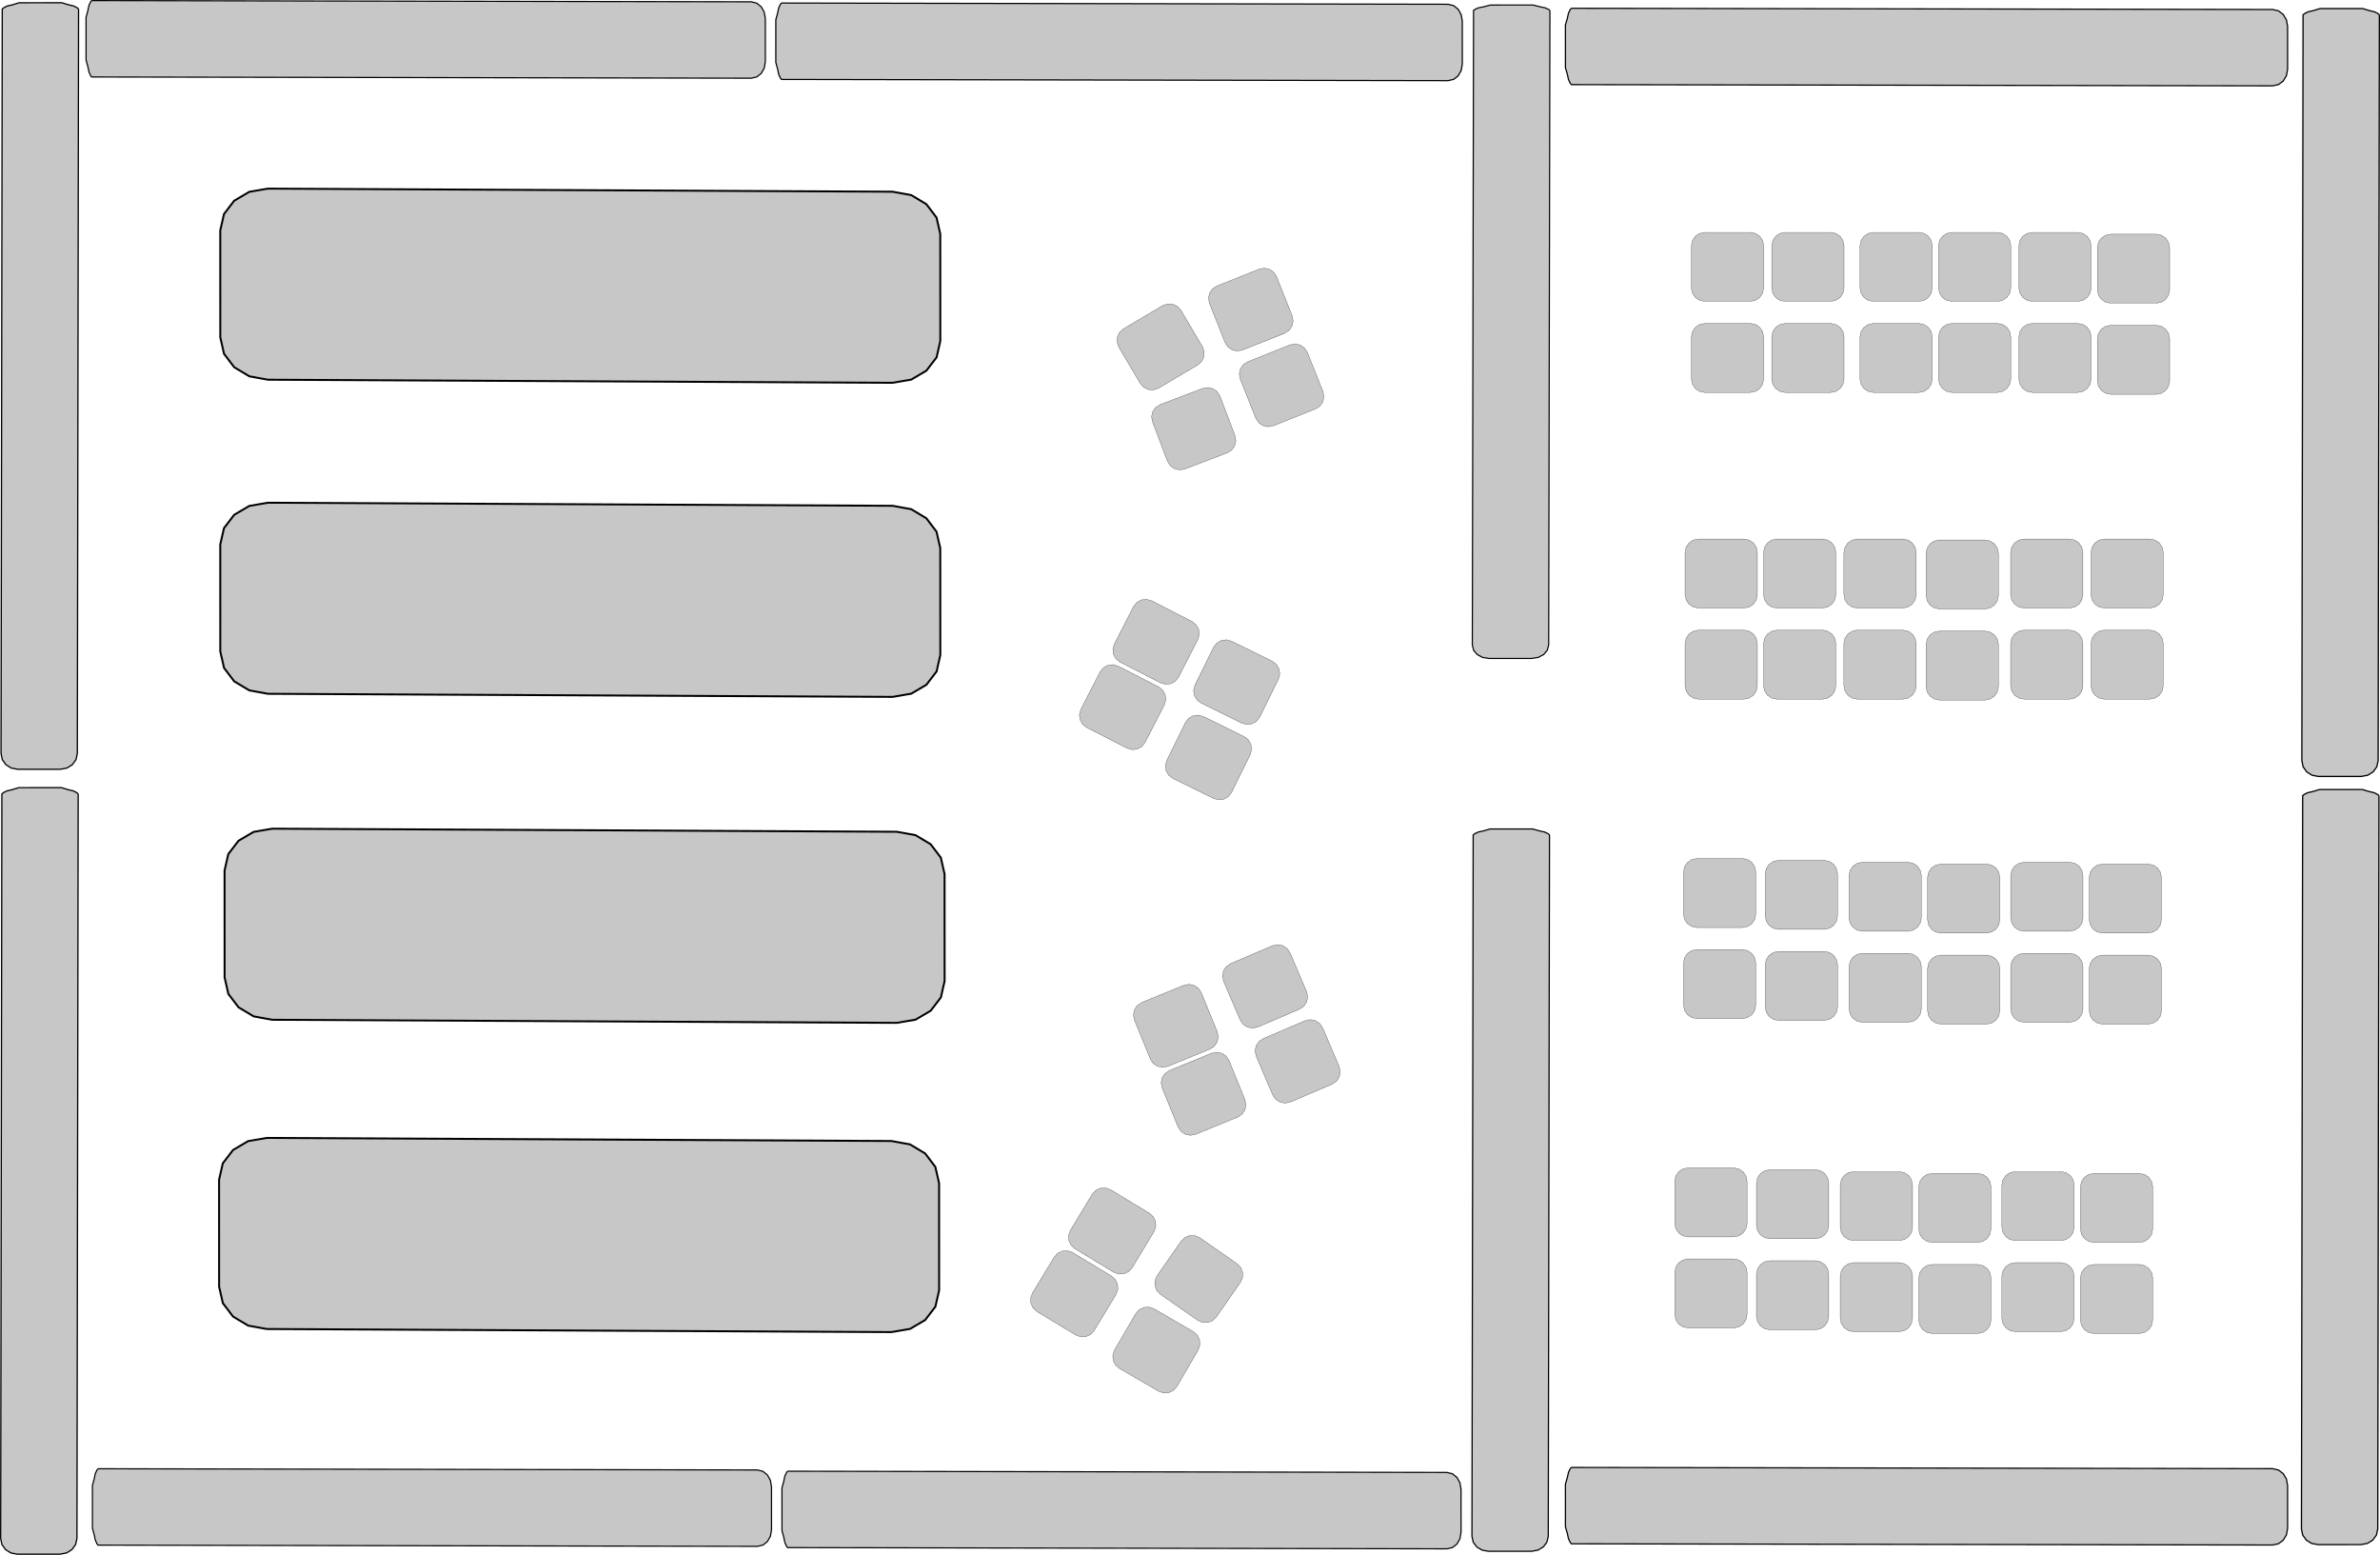 <?xml version="1.0" encoding="UTF-8" standalone="no"?>
<!-- Created with Inkscape (http://www.inkscape.org/) -->

<svg xmlns:dc="http://purl.org/dc/elements/1.1/" xmlns:cc="http://creativecommons.org/ns#" xmlns:rdf="http://www.w3.org/1999/02/22-rdf-syntax-ns#" xmlns:svg="http://www.w3.org/2000/svg" xmlns="http://www.w3.org/2000/svg" xmlns:sodipodi="http://sodipodi.sourceforge.net/DTD/sodipodi-0.dtd" xmlns:inkscape="http://www.inkscape.org/namespaces/inkscape" width="124.481mm" height="81.301mm" viewBox="0 0 124.481 81.301" version="1.1" id="svg8" inkscape:version="0.92.4 (5da689c313, 2019-01-14)" sodipodi:docname="warehouse2.svg">
  <sodipodi:namedview id="base" pagecolor="#ffffff" bordercolor="#666666" borderopacity="1.0" inkscape:pageopacity="0.0" inkscape:pageshadow="2" inkscape:zoom="1.979899" inkscape:cx="220.61357" inkscape:cy="135.41542" inkscape:document-units="mm" inkscape:current-layer="layer1" showgrid="false" inkscape:window-width="1920" inkscape:window-height="1043" inkscape:window-x="0" inkscape:window-y="174" inkscape:window-maximized="1" fit-margin-top="0" fit-margin-left="0" fit-margin-right="0" fit-margin-bottom="0" inkscape:snap-nodes="false" inkscape:snap-global="false" />
  <defs id="defs2" />
  <g transform="translate(-655.716,-576.479)" inkscape:label="Layer 1" inkscape:groupmode="layer" id="layer1">
    <path id="path1024" d="m 702.405,596.495 -32.674,-0.161 -0.972,-0.177 -0.792,-0.474 -0.533,-0.701 -0.196,-0.858 -0.002,-5.597 0.195,-0.856 0.533,-0.696 0.792,-0.466 0.972,-0.167 32.674,0.161 0.972,0.177 0.792,0.474 0.533,0.701 0.196,0.858 0.002,5.597 -0.195,0.856 -0.533,0.696 -0.792,0.466 -0.972,0.167 v 0" style="fill:#c7c7c7;fill-opacity:1;stroke:#000000;stroke-width:0.102;stroke-miterlimit:4;stroke-dasharray:none;stroke-dashoffset:0;stroke-opacity:1;paint-order:markers stroke fill" inkscape:connector-curvature="0" />
    <path id="rect1592" d="m 711.816,641.974 2.034,1.231 0.205,0.188 0.113,0.243 0.013,0.268 -0.094,0.262 -1.142,1.887 -0.188,0.205 -0.243,0.113 -0.268,0.013 -0.262,-0.094 -2.034,-1.231 -0.205,-0.188 -0.113,-0.243 -0.013,-0.268 0.094,-0.262 1.142,-1.887 0.188,-0.205 0.243,-0.113 0.268,-0.013 0.262,0.094 v 0" style="fill:#c7c7c7;fill-opacity:1;stroke:#1b0202;stroke-width:0.013;stroke-miterlimit:4;stroke-dasharray:none;stroke-dashoffset:0;stroke-opacity:1;paint-order:normal" inkscape:connector-curvature="0" />
    <path style="fill:#c7c7c7;fill-opacity:1;stroke:#1b0202;stroke-width:0.013;stroke-miterlimit:4;stroke-dasharray:none;stroke-dashoffset:0;stroke-opacity:1;paint-order:normal" d="m 713.803,638.689 2.034,1.231 0.205,0.188 0.113,0.243 0.013,0.268 -0.094,0.262 -1.142,1.887 -0.188,0.205 -0.243,0.113 -0.268,0.013 -0.262,-0.094 -2.034,-1.231 -0.205,-0.188 -0.113,-0.243 -0.013,-0.268 0.094,-0.262 1.142,-1.887 0.188,-0.205 0.243,-0.113 0.268,-0.013 0.262,0.094 v 0" id="path1856" inkscape:connector-curvature="0" />
    <path style="fill:#c7c7c7;fill-opacity:1;stroke:#1b0202;stroke-width:0.013;stroke-miterlimit:4;stroke-dasharray:none;stroke-dashoffset:0;stroke-opacity:1;paint-order:normal" d="m 718.469,641.201 1.951,1.359 0.193,0.201 0.097,0.25 -0.004,0.268 -0.111,0.255 -1.26,1.81 -0.201,0.193 -0.25,0.097 -0.268,-0.004 -0.255,-0.111 -1.951,-1.359 -0.193,-0.201 -0.097,-0.25 0.004,-0.268 0.111,-0.255 1.26,-1.81 0.201,-0.193 0.25,-0.097 0.268,0.004 0.255,0.111 v 0" id="path1864" inkscape:connector-curvature="0" />
    <path inkscape:connector-curvature="0" id="path1866" d="m 716.077,644.916 2.055,1.197 0.208,0.185 0.117,0.241 0.017,0.268 -0.09,0.264 -1.111,1.906 -0.185,0.208 -0.241,0.117 -0.268,0.017 -0.264,-0.09 -2.055,-1.197 -0.208,-0.185 -0.117,-0.241 -0.017,-0.268 0.09,-0.264 1.111,-1.906 0.185,-0.208 0.241,-0.117 0.268,-0.017 0.264,0.09 v 0" style="fill:#c7c7c7;fill-opacity:1;stroke:#1b0202;stroke-width:0.013;stroke-miterlimit:4;stroke-dasharray:none;stroke-dashoffset:0;stroke-opacity:1;paint-order:normal" />
    <path inkscape:connector-curvature="0" style="fill:#c7c7c7;fill-opacity:1;stroke:#000000;stroke-width:0.102;stroke-miterlimit:4;stroke-dasharray:none;stroke-dashoffset:0;stroke-opacity:1;paint-order:markers stroke fill" d="m 702.405,612.919 -32.674,-0.161 -0.972,-0.177 -0.792,-0.474 -0.533,-0.701 -0.196,-0.858 -0.002,-5.597 0.195,-0.856 0.533,-0.696 0.792,-0.466 0.972,-0.167 32.674,0.161 0.972,0.177 0.792,0.474 0.533,0.701 0.196,0.858 0.002,5.597 -0.195,0.856 -0.533,0.696 -0.792,0.466 -0.972,0.167 v 0" id="path1870" />
    <path id="path1872" d="m 702.63,629.964 -32.674,-0.161 -0.972,-0.177 -0.792,-0.474 -0.533,-0.701 -0.196,-0.858 -0.002,-5.597 0.195,-0.856 0.533,-0.696 0.792,-0.466 0.972,-0.167 32.674,0.161 0.972,0.177 0.792,0.474 0.533,0.701 0.196,0.858 0.002,5.597 -0.195,0.856 -0.533,0.696 -0.792,0.466 -0.972,0.167 v 0" style="fill:#c7c7c7;fill-opacity:1;stroke:#000000;stroke-width:0.102;stroke-miterlimit:4;stroke-dasharray:none;stroke-dashoffset:0;stroke-opacity:1;paint-order:markers stroke fill" inkscape:connector-curvature="0" />
    <path inkscape:connector-curvature="0" style="fill:#c7c7c7;fill-opacity:1;stroke:#000000;stroke-width:0.102;stroke-miterlimit:4;stroke-dasharray:none;stroke-dashoffset:0;stroke-opacity:1;paint-order:markers stroke fill" d="m 702.343,646.134 -32.674,-0.161 -0.972,-0.177 -0.792,-0.474 -0.533,-0.701 -0.196,-0.858 -0.002,-5.597 0.195,-0.856 0.533,-0.696 0.792,-0.466 0.972,-0.167 32.674,0.161 0.972,0.177 0.792,0.474 0.533,0.701 0.196,0.858 0.002,5.597 -0.195,0.856 -0.533,0.696 -0.792,0.466 -0.972,0.167 v 0" id="path1890" />
    <path style="fill:#c7c7c7;fill-opacity:1;stroke:#1b0202;stroke-width:0.013;stroke-miterlimit:4;stroke-dasharray:none;stroke-dashoffset:0;stroke-opacity:1;paint-order:normal" d="m 716.883,632.453 2.201,-0.899 0.274,-0.052 0.263,0.055 0.223,0.149 0.154,0.232 0.834,2.042 0.052,0.274 -0.055,0.263 -0.149,0.223 -0.232,0.154 -2.201,0.899 -0.274,0.052 -0.263,-0.055 -0.223,-0.149 -0.154,-0.232 -0.834,-2.042 -0.052,-0.274 0.055,-0.263 0.149,-0.223 0.232,-0.154 v 0" id="path1908" inkscape:connector-curvature="0" />
    <path inkscape:connector-curvature="0" id="path1910" d="m 715.432,628.899 2.201,-0.899 0.274,-0.052 0.263,0.055 0.223,0.149 0.154,0.232 0.834,2.042 0.052,0.274 -0.055,0.263 -0.149,0.223 -0.232,0.154 -2.201,0.899 -0.274,0.052 -0.263,-0.055 -0.223,-0.149 -0.154,-0.232 -0.834,-2.042 -0.052,-0.274 0.055,-0.263 0.149,-0.223 0.232,-0.154 v 0" style="fill:#c7c7c7;fill-opacity:1;stroke:#1b0202;stroke-width:0.013;stroke-miterlimit:4;stroke-dasharray:none;stroke-dashoffset:0;stroke-opacity:1;paint-order:normal" />
    <path style="fill:#c7c7c7;fill-opacity:1;stroke:#1b0202;stroke-width:0.013;stroke-miterlimit:4;stroke-dasharray:none;stroke-dashoffset:0;stroke-opacity:1;paint-order:normal" d="m 721.787,630.788 2.186,-0.935 0.273,-0.057 0.264,0.05 0.225,0.146 0.158,0.23 0.867,2.028 0.057,0.273 -0.05,0.264 -0.146,0.225 -0.23,0.158 -2.186,0.935 -0.273,0.057 -0.264,-0.05 -0.225,-0.146 -0.158,-0.23 -0.867,-2.028 -0.057,-0.273 0.05,-0.264 0.146,-0.225 0.23,-0.158 v 0" id="path1912" inkscape:connector-curvature="0" />
    <path style="fill:#c7c7c7;fill-opacity:1;stroke:#1b0202;stroke-width:0.013;stroke-miterlimit:4;stroke-dasharray:none;stroke-dashoffset:0;stroke-opacity:1;paint-order:normal" d="m 720.081,626.866 2.186,-0.935 0.273,-0.057 0.264,0.05 0.225,0.146 0.158,0.23 0.867,2.028 0.057,0.273 -0.05,0.264 -0.146,0.225 -0.23,0.158 -2.186,0.935 -0.273,0.057 -0.264,-0.05 -0.225,-0.146 -0.158,-0.23 -0.867,-2.028 -0.057,-0.273 0.05,-0.264 0.146,-0.225 0.23,-0.158 v 0" id="path1914" inkscape:connector-curvature="0" />
    <path inkscape:connector-curvature="0" id="path1916" d="m 714.195,611.309 2.116,1.085 0.218,0.173 0.13,0.235 0.032,0.266 -0.076,0.268 -1.007,1.963 -0.173,0.218 -0.235,0.13 -0.266,0.032 -0.268,-0.076 -2.116,-1.085 -0.218,-0.173 -0.13,-0.235 -0.032,-0.266 0.076,-0.268 1.007,-1.963 0.173,-0.218 0.235,-0.13 0.266,-0.032 0.268,0.076 v 0" style="fill:#c7c7c7;fill-opacity:1;stroke:#1b0202;stroke-width:0.013;stroke-miterlimit:4;stroke-dasharray:none;stroke-dashoffset:0;stroke-opacity:1;paint-order:normal" />
    <path style="fill:#c7c7c7;fill-opacity:1;stroke:#1b0202;stroke-width:0.013;stroke-miterlimit:4;stroke-dasharray:none;stroke-dashoffset:0;stroke-opacity:1;paint-order:normal" d="m 715.946,607.893 2.116,1.085 0.218,0.173 0.13,0.235 0.032,0.266 -0.076,0.268 -1.007,1.963 -0.173,0.218 -0.235,0.13 -0.266,0.032 -0.268,-0.076 -2.116,-1.085 -0.218,-0.173 -0.13,-0.235 -0.032,-0.266 0.076,-0.268 1.007,-1.963 0.173,-0.218 0.235,-0.13 0.266,-0.032 0.268,0.076 v 0" id="path1918" inkscape:connector-curvature="0" />
    <path inkscape:connector-curvature="0" id="path1920" d="m 718.653,613.945 2.134,1.05 0.221,0.17 0.134,0.233 0.036,0.266 -0.071,0.269 -0.974,1.979 -0.17,0.221 -0.233,0.134 -0.266,0.036 -0.269,-0.071 -2.134,-1.05 -0.221,-0.17 -0.134,-0.233 -0.036,-0.266 0.071,-0.269 0.974,-1.979 0.17,-0.221 0.233,-0.134 0.266,-0.036 0.269,0.071 v 0" style="fill:#c7c7c7;fill-opacity:1;stroke:#1b0202;stroke-width:0.013;stroke-miterlimit:4;stroke-dasharray:none;stroke-dashoffset:0;stroke-opacity:1;paint-order:normal" />
    <path inkscape:connector-curvature="0" id="path1922" d="m 720.127,610.005 2.134,1.05 0.221,0.17 0.134,0.233 0.036,0.266 -0.071,0.269 -0.974,1.979 -0.17,0.221 -0.233,0.134 -0.266,0.036 -0.269,-0.071 -2.134,-1.05 -0.221,-0.17 -0.134,-0.233 -0.036,-0.266 0.071,-0.269 0.974,-1.979 0.17,-0.221 0.233,-0.134 0.266,-0.036 0.269,0.071 v 0" style="fill:#c7c7c7;fill-opacity:1;stroke:#1b0202;stroke-width:0.013;stroke-miterlimit:4;stroke-dasharray:none;stroke-dashoffset:0;stroke-opacity:1;paint-order:normal" />
    <path style="fill:#c7c7c7;fill-opacity:1;stroke:#1b0202;stroke-width:0.013;stroke-miterlimit:4;stroke-dasharray:none;stroke-dashoffset:0;stroke-opacity:1;paint-order:normal" d="m 716.4,597.633 2.222,-0.845 0.275,-0.046 0.261,0.061 0.219,0.155 0.148,0.236 0.784,2.062 0.046,0.275 -0.061,0.261 -0.155,0.219 -0.236,0.148 -2.222,0.845 -0.275,0.046 -0.261,-0.061 -0.219,-0.155 -0.148,-0.236 -0.784,-2.062 -0.046,-0.275 0.061,-0.261 0.155,-0.219 0.236,-0.148 v 0" id="path1924" inkscape:connector-curvature="0" />
    <path inkscape:connector-curvature="0" id="path1926" d="m 714.479,593.67 2.046,-1.211 0.263,-0.091 0.268,0.016 0.242,0.115 0.186,0.207 1.123,1.899 0.091,0.263 -0.016,0.268 -0.115,0.242 -0.207,0.186 -2.046,1.211 -0.263,0.091 -0.268,-0.016 -0.242,-0.115 -0.186,-0.207 -1.123,-1.899 -0.091,-0.263 0.016,-0.268 0.115,-0.242 0.207,-0.186 v 0" style="fill:#c7c7c7;fill-opacity:1;stroke:#1b0202;stroke-width:0.013;stroke-miterlimit:4;stroke-dasharray:none;stroke-dashoffset:0;stroke-opacity:1;paint-order:normal" />
    <path style="fill:#c7c7c7;fill-opacity:1;stroke:#1b0202;stroke-width:0.013;stroke-miterlimit:4;stroke-dasharray:none;stroke-dashoffset:0;stroke-opacity:1;paint-order:normal" d="m 720.975,595.395 2.208,-0.882 0.274,-0.05 0.262,0.057 0.222,0.151 0.152,0.233 0.818,2.049 0.05,0.274 -0.057,0.262 -0.151,0.222 -0.233,0.152 -2.208,0.882 -0.274,0.05 -0.262,-0.057 -0.222,-0.151 -0.152,-0.233 -0.818,-2.049 -0.05,-0.274 0.057,-0.262 0.151,-0.222 0.233,-0.152 v 0" id="path1928" inkscape:connector-curvature="0" />
    <path style="fill:#c7c7c7;fill-opacity:1;stroke:#1b0202;stroke-width:0.013;stroke-miterlimit:4;stroke-dasharray:none;stroke-dashoffset:0;stroke-opacity:1;paint-order:normal" d="m 719.364,591.433 2.208,-0.882 0.274,-0.05 0.262,0.057 0.222,0.151 0.152,0.233 0.818,2.049 0.05,0.274 -0.057,0.262 -0.151,0.222 -0.233,0.152 -2.208,0.882 -0.274,0.05 -0.262,-0.057 -0.222,-0.151 -0.152,-0.233 -0.818,-2.049 -0.05,-0.274 0.057,-0.262 0.151,-0.222 0.233,-0.152 v 0" id="path1930" inkscape:connector-curvature="0" />
    <path inkscape:connector-curvature="0" style="fill:#c7c7c7;fill-opacity:1;stroke:#000000;stroke-width:0.066;stroke-miterlimit:4;stroke-dasharray:none;stroke-dashoffset:0;stroke-opacity:1;paint-order:markers stroke fill" d="m 659.825,576.953 -0.064,38.924 -0.071,0.322 -0.189,0.263 -0.28,0.177 -0.343,0.065 -2.235,7.3e-4 -0.342,-0.065 -0.278,-0.177 -0.186,-0.263 -0.067,-0.322 0.064,-38.925 0.071,-0.062 0.189,-0.097 0.28,-0.065 0.343,-0.105 2.235,-7.7e-4 0.342,0.105 0.278,0.065 0.186,0.097 0.067,0.062 v 0" id="path1942" sodipodi:nodetypes="cccccccccccccccccccccc" />
    <path sodipodi:nodetypes="cccccccccccccccccccccc" id="path1944" d="m 659.805,617.995 -0.064,38.924 -0.071,0.322 -0.189,0.263 -0.28,0.177 -0.343,0.065 -2.235,7.2e-4 -0.342,-0.065 -0.278,-0.177 -0.186,-0.263 -0.067,-0.322 0.064,-38.925 0.071,-0.062 0.189,-0.097 0.28,-0.065 0.343,-0.105 2.235,-7.6e-4 0.342,0.105 0.278,0.065 0.186,0.097 0.067,0.062 v 0" style="fill:#c7c7c7;fill-opacity:1;stroke:#000000;stroke-width:0.066;stroke-miterlimit:4;stroke-dasharray:none;stroke-dashoffset:0;stroke-opacity:1;paint-order:markers stroke fill" inkscape:connector-curvature="0" />
    <path style="fill:#c7c7c7;fill-opacity:1;stroke:#1b0202;stroke-width:0.013;stroke-miterlimit:4;stroke-dasharray:none;stroke-dashoffset:0;stroke-opacity:1;paint-order:normal" d="m 753.701,593.392 h 2.378 l 0.273,0.055 0.223,0.15 0.15,0.223 0.055,0.273 v 2.206 l -0.055,0.273 -0.15,0.223 -0.223,0.15 -0.273,0.055 h -2.378 l -0.273,-0.055 -0.223,-0.15 -0.15,-0.223 -0.055,-0.273 v -2.206 l 0.055,-0.273 0.15,-0.223 0.223,-0.15 0.273,-0.055 v 0" id="path1946" inkscape:connector-curvature="0" />
    <path inkscape:connector-curvature="0" id="path1948" d="m 757.807,593.392 h 2.378 l 0.273,0.055 0.223,0.15 0.15,0.223 0.055,0.273 v 2.206 l -0.055,0.273 -0.15,0.223 -0.223,0.15 -0.273,0.055 h -2.378 l -0.273,-0.055 -0.223,-0.15 -0.15,-0.223 -0.055,-0.273 v -2.206 l 0.055,-0.273 0.15,-0.223 0.223,-0.15 0.273,-0.055 v 0" style="fill:#c7c7c7;fill-opacity:1;stroke:#1b0202;stroke-width:0.013;stroke-miterlimit:4;stroke-dasharray:none;stroke-dashoffset:0;stroke-opacity:1;paint-order:normal" />
    <path style="fill:#c7c7c7;fill-opacity:1;stroke:#1b0202;stroke-width:0.013;stroke-miterlimit:4;stroke-dasharray:none;stroke-dashoffset:0;stroke-opacity:1;paint-order:normal" d="m 762.01,593.392 h 2.378 l 0.273,0.055 0.223,0.15 0.15,0.223 0.055,0.273 v 2.206 l -0.055,0.273 -0.15,0.223 -0.223,0.15 -0.273,0.055 h -2.378 l -0.273,-0.055 -0.223,-0.15 -0.15,-0.223 -0.055,-0.273 v -2.206 l 0.055,-0.273 0.15,-0.223 0.223,-0.15 0.273,-0.055 v 0" id="path1950" inkscape:connector-curvature="0" />
    <path style="fill:#c7c7c7;fill-opacity:1;stroke:#1b0202;stroke-width:0.013;stroke-miterlimit:4;stroke-dasharray:none;stroke-dashoffset:0;stroke-opacity:1;paint-order:normal" d="m 766.115,593.488 h 2.378 l 0.273,0.055 0.223,0.15 0.15,0.223 0.055,0.273 v 2.206 l -0.055,0.273 -0.15,0.223 -0.223,0.15 -0.273,0.055 h -2.378 l -0.273,-0.055 -0.223,-0.15 -0.15,-0.223 -0.055,-0.273 v -2.206 l 0.055,-0.273 0.15,-0.223 0.223,-0.15 0.273,-0.055 v 0" id="path1952" inkscape:connector-curvature="0" />
    <path inkscape:connector-curvature="0" id="path1954" d="m 744.551,609.428 h 2.378 l 0.273,0.055 0.223,0.15 0.15,0.223 0.055,0.273 v 2.206 l -0.055,0.273 -0.15,0.223 -0.223,0.15 -0.273,0.055 h -2.378 l -0.273,-0.055 -0.223,-0.15 -0.15,-0.223 -0.055,-0.273 v -2.206 l 0.055,-0.273 0.15,-0.223 0.223,-0.15 0.273,-0.055 v 0" style="fill:#c7c7c7;fill-opacity:1;stroke:#1b0202;stroke-width:0.013;stroke-miterlimit:4;stroke-dasharray:none;stroke-dashoffset:0;stroke-opacity:1;paint-order:normal" />
    <path style="fill:#c7c7c7;fill-opacity:1;stroke:#1b0202;stroke-width:0.013;stroke-miterlimit:4;stroke-dasharray:none;stroke-dashoffset:0;stroke-opacity:1;paint-order:normal" d="m 748.657,609.428 h 2.378 l 0.273,0.055 0.223,0.15 0.15,0.223 0.055,0.273 v 2.206 l -0.055,0.273 -0.15,0.223 -0.223,0.15 -0.273,0.055 h -2.378 l -0.273,-0.055 -0.223,-0.15 -0.15,-0.223 -0.055,-0.273 v -2.206 l 0.055,-0.273 0.15,-0.223 0.223,-0.15 0.273,-0.055 v 0" id="path1956" inkscape:connector-curvature="0" />
    <path inkscape:connector-curvature="0" id="path1958" d="m 752.86,609.428 h 2.378 l 0.273,0.055 0.223,0.15 0.15,0.223 0.055,0.273 v 2.206 l -0.055,0.273 -0.15,0.223 -0.223,0.15 -0.273,0.055 h -2.378 l -0.273,-0.055 -0.223,-0.15 -0.15,-0.223 -0.055,-0.273 v -2.206 l 0.055,-0.273 0.15,-0.223 0.223,-0.15 0.273,-0.055 v 0" style="fill:#c7c7c7;fill-opacity:1;stroke:#1b0202;stroke-width:0.013;stroke-miterlimit:4;stroke-dasharray:none;stroke-dashoffset:0;stroke-opacity:1;paint-order:normal" />
    <path inkscape:connector-curvature="0" id="path1960" d="m 757.158,609.476 h 2.378 l 0.273,0.055 0.223,0.15 0.15,0.223 0.055,0.273 v 2.206 l -0.055,0.273 -0.15,0.223 -0.223,0.15 -0.273,0.055 h -2.378 l -0.273,-0.055 -0.223,-0.15 -0.15,-0.223 -0.055,-0.273 v -2.206 l 0.055,-0.273 0.15,-0.223 0.223,-0.15 0.273,-0.055 v 0" style="fill:#c7c7c7;fill-opacity:1;stroke:#1b0202;stroke-width:0.013;stroke-miterlimit:4;stroke-dasharray:none;stroke-dashoffset:0;stroke-opacity:1;paint-order:normal" />
    <path style="fill:#c7c7c7;fill-opacity:1;stroke:#1b0202;stroke-width:0.013;stroke-miterlimit:4;stroke-dasharray:none;stroke-dashoffset:0;stroke-opacity:1;paint-order:normal" d="m 761.579,609.428 h 2.378 l 0.273,0.055 0.223,0.15 0.15,0.223 0.055,0.273 v 2.206 l -0.055,0.273 -0.15,0.223 -0.223,0.15 -0.273,0.055 h -2.378 l -0.273,-0.055 -0.223,-0.15 -0.15,-0.223 -0.055,-0.273 v -2.206 l 0.055,-0.273 0.15,-0.223 0.223,-0.15 0.273,-0.055 v 0" id="path1962" inkscape:connector-curvature="0" />
    <path inkscape:connector-curvature="0" id="path1964" d="m 765.781,609.428 h 2.378 l 0.273,0.055 0.223,0.15 0.15,0.223 0.055,0.273 v 2.206 l -0.055,0.273 -0.15,0.223 -0.223,0.15 -0.273,0.055 h -2.378 l -0.273,-0.055 -0.223,-0.15 -0.15,-0.223 -0.055,-0.273 v -2.206 l 0.055,-0.273 0.15,-0.223 0.223,-0.15 0.273,-0.055 v 0" style="fill:#c7c7c7;fill-opacity:1;stroke:#1b0202;stroke-width:0.013;stroke-miterlimit:4;stroke-dasharray:none;stroke-dashoffset:0;stroke-opacity:1;paint-order:normal" />
    <path style="fill:#c7c7c7;fill-opacity:1;stroke:#1b0202;stroke-width:0.013;stroke-miterlimit:4;stroke-dasharray:none;stroke-dashoffset:0;stroke-opacity:1;paint-order:normal" d="m 744.47,626.132 h 2.378 l 0.273,0.055 0.223,0.15 0.15,0.223 0.055,0.273 v 2.206 l -0.055,0.273 -0.15,0.223 -0.223,0.15 -0.273,0.055 h -2.378 l -0.273,-0.055 -0.223,-0.15 -0.15,-0.223 -0.055,-0.273 v -2.206 l 0.055,-0.273 0.15,-0.223 0.223,-0.15 0.273,-0.055 v 0" id="path1966" inkscape:connector-curvature="0" />
    <path style="fill:#c7c7c7;fill-opacity:1;stroke:#1b0202;stroke-width:0.013;stroke-miterlimit:4;stroke-dasharray:none;stroke-dashoffset:0;stroke-opacity:1;paint-order:normal" d="m 748.744,626.228 h 2.378 l 0.273,0.055 0.223,0.15 0.15,0.223 0.055,0.273 v 2.206 l -0.055,0.273 -0.15,0.223 -0.223,0.15 -0.273,0.055 h -2.378 l -0.273,-0.055 -0.223,-0.15 -0.15,-0.223 -0.055,-0.273 v -2.206 l 0.055,-0.273 0.15,-0.223 0.223,-0.15 0.273,-0.055 v 0" id="path1968" inkscape:connector-curvature="0" />
    <path inkscape:connector-curvature="0" id="path1970" d="m 753.128,626.327 h 2.378 l 0.273,0.055 0.223,0.15 0.15,0.223 0.055,0.273 v 2.206 l -0.055,0.273 -0.15,0.223 -0.223,0.15 -0.273,0.055 h -2.378 l -0.273,-0.055 -0.223,-0.15 -0.15,-0.223 -0.055,-0.273 V 627.027 l 0.055,-0.273 0.15,-0.223 0.223,-0.15 0.273,-0.055 v 0" style="fill:#c7c7c7;fill-opacity:1;stroke:#1b0202;stroke-width:0.013;stroke-miterlimit:4;stroke-dasharray:none;stroke-dashoffset:0;stroke-opacity:1;paint-order:normal" />
    <path inkscape:connector-curvature="0" id="path1972" d="m 757.234,626.423 h 2.378 l 0.273,0.055 0.223,0.15 0.15,0.223 0.055,0.273 v 2.206 l -0.055,0.273 -0.15,0.223 -0.223,0.15 -0.273,0.055 h -2.378 l -0.273,-0.055 -0.223,-0.15 -0.15,-0.223 -0.055,-0.273 v -2.206 l 0.055,-0.273 0.15,-0.223 0.223,-0.15 0.273,-0.055 v 0" style="fill:#c7c7c7;fill-opacity:1;stroke:#1b0202;stroke-width:0.013;stroke-miterlimit:4;stroke-dasharray:none;stroke-dashoffset:0;stroke-opacity:1;paint-order:normal" />
    <path style="fill:#c7c7c7;fill-opacity:1;stroke:#1b0202;stroke-width:0.013;stroke-miterlimit:4;stroke-dasharray:none;stroke-dashoffset:0;stroke-opacity:1;paint-order:normal" d="m 744.882,593.392 h 2.378 l 0.273,0.055 0.223,0.15 0.15,0.223 0.055,0.273 v 2.206 l -0.055,0.273 -0.15,0.223 -0.223,0.15 -0.273,0.055 h -2.378 l -0.273,-0.055 -0.223,-0.15 -0.15,-0.223 -0.055,-0.273 v -2.206 l 0.055,-0.273 0.15,-0.223 0.223,-0.15 0.273,-0.055 v 0" id="path1974" inkscape:connector-curvature="0" />
    <path inkscape:connector-curvature="0" id="path1976" d="m 749.085,593.392 h 2.378 l 0.273,0.055 0.223,0.15 0.15,0.223 0.055,0.273 v 2.206 l -0.055,0.273 -0.15,0.223 -0.223,0.15 -0.273,0.055 h -2.378 l -0.273,-0.055 -0.223,-0.15 -0.15,-0.223 -0.055,-0.273 v -2.206 l 0.055,-0.273 0.15,-0.223 0.223,-0.15 0.273,-0.055 v 0" style="fill:#c7c7c7;fill-opacity:1;stroke:#1b0202;stroke-width:0.013;stroke-miterlimit:4;stroke-dasharray:none;stroke-dashoffset:0;stroke-opacity:1;paint-order:normal" />
    <path inkscape:connector-curvature="0" id="path1978" d="m 753.701,588.63 h 2.378 l 0.273,0.055 0.223,0.15 0.15,0.223 0.055,0.273 v 2.206 l -0.055,0.273 -0.15,0.223 -0.223,0.15 -0.273,0.055 h -2.378 l -0.273,-0.055 -0.223,-0.15 -0.15,-0.223 -0.055,-0.273 v -2.206 l 0.055,-0.273 0.15,-0.223 0.223,-0.15 0.273,-0.055 v 0" style="fill:#c7c7c7;fill-opacity:1;stroke:#1b0202;stroke-width:0.013;stroke-miterlimit:4;stroke-dasharray:none;stroke-dashoffset:0;stroke-opacity:1;paint-order:normal" />
    <path style="fill:#c7c7c7;fill-opacity:1;stroke:#1b0202;stroke-width:0.013;stroke-miterlimit:4;stroke-dasharray:none;stroke-dashoffset:0;stroke-opacity:1;paint-order:normal" d="m 757.807,588.63 h 2.378 l 0.273,0.055 0.223,0.15 0.15,0.223 0.055,0.273 v 2.206 l -0.055,0.273 -0.15,0.223 -0.223,0.15 -0.273,0.055 h -2.378 l -0.273,-0.055 -0.223,-0.15 -0.15,-0.223 -0.055,-0.273 v -2.206 l 0.055,-0.273 0.15,-0.223 0.223,-0.15 0.273,-0.055 v 0" id="path1980" inkscape:connector-curvature="0" />
    <path inkscape:connector-curvature="0" id="path1982" d="m 762.01,588.63 h 2.378 l 0.273,0.055 0.223,0.15 0.15,0.223 0.055,0.273 v 2.206 l -0.055,0.273 -0.15,0.223 -0.223,0.15 -0.273,0.055 h -2.378 l -0.273,-0.055 -0.223,-0.15 -0.15,-0.223 -0.055,-0.273 v -2.206 l 0.055,-0.273 0.15,-0.223 0.223,-0.15 0.273,-0.055 v 0" style="fill:#c7c7c7;fill-opacity:1;stroke:#1b0202;stroke-width:0.013;stroke-miterlimit:4;stroke-dasharray:none;stroke-dashoffset:0;stroke-opacity:1;paint-order:normal" />
    <path inkscape:connector-curvature="0" id="path1984" d="m 766.115,588.726 h 2.378 l 0.273,0.055 0.223,0.15 0.15,0.223 0.055,0.273 v 2.206 l -0.055,0.273 -0.15,0.223 -0.223,0.15 -0.273,0.055 h -2.378 l -0.273,-0.055 -0.223,-0.15 -0.15,-0.223 -0.055,-0.273 v -2.206 l 0.055,-0.273 0.15,-0.223 0.223,-0.15 0.273,-0.055 v 0" style="fill:#c7c7c7;fill-opacity:1;stroke:#1b0202;stroke-width:0.013;stroke-miterlimit:4;stroke-dasharray:none;stroke-dashoffset:0;stroke-opacity:1;paint-order:normal" />
    <path style="fill:#c7c7c7;fill-opacity:1;stroke:#1b0202;stroke-width:0.013;stroke-miterlimit:4;stroke-dasharray:none;stroke-dashoffset:0;stroke-opacity:1;paint-order:normal" d="m 744.551,604.666 h 2.378 l 0.273,0.055 0.223,0.15 0.15,0.223 0.055,0.273 v 2.206 l -0.055,0.273 -0.15,0.223 -0.223,0.15 -0.273,0.055 h -2.378 l -0.273,-0.055 -0.223,-0.15 -0.15,-0.223 -0.055,-0.273 v -2.206 l 0.055,-0.273 0.15,-0.223 0.223,-0.15 0.273,-0.055 v 0" id="path1986" inkscape:connector-curvature="0" />
    <path inkscape:connector-curvature="0" id="path1988" d="m 748.657,604.666 h 2.378 l 0.273,0.055 0.223,0.15 0.15,0.223 0.055,0.273 v 2.206 l -0.055,0.273 -0.15,0.223 -0.223,0.15 -0.273,0.055 h -2.378 l -0.273,-0.055 -0.223,-0.15 -0.15,-0.223 -0.055,-0.273 v -2.206 l 0.055,-0.273 0.15,-0.223 0.223,-0.15 0.273,-0.055 v 0" style="fill:#c7c7c7;fill-opacity:1;stroke:#1b0202;stroke-width:0.013;stroke-miterlimit:4;stroke-dasharray:none;stroke-dashoffset:0;stroke-opacity:1;paint-order:normal" />
    <path style="fill:#c7c7c7;fill-opacity:1;stroke:#1b0202;stroke-width:0.013;stroke-miterlimit:4;stroke-dasharray:none;stroke-dashoffset:0;stroke-opacity:1;paint-order:normal" d="m 752.86,604.666 h 2.378 l 0.273,0.055 0.223,0.15 0.15,0.223 0.055,0.273 v 2.206 l -0.055,0.273 -0.15,0.223 -0.223,0.15 -0.273,0.055 h -2.378 l -0.273,-0.055 -0.223,-0.15 -0.15,-0.223 -0.055,-0.273 v -2.206 l 0.055,-0.273 0.15,-0.223 0.223,-0.15 0.273,-0.055 v 0" id="path1990" inkscape:connector-curvature="0" />
    <path style="fill:#c7c7c7;fill-opacity:1;stroke:#1b0202;stroke-width:0.013;stroke-miterlimit:4;stroke-dasharray:none;stroke-dashoffset:0;stroke-opacity:1;paint-order:normal" d="m 757.158,604.714 h 2.378 l 0.273,0.055 0.223,0.15 0.15,0.223 0.055,0.273 v 2.206 l -0.055,0.273 -0.15,0.223 -0.223,0.15 -0.273,0.055 h -2.378 l -0.273,-0.055 -0.223,-0.15 -0.15,-0.223 -0.055,-0.273 v -2.206 l 0.055,-0.273 0.15,-0.223 0.223,-0.15 0.273,-0.055 v 0" id="path1992" inkscape:connector-curvature="0" />
    <path inkscape:connector-curvature="0" id="path1994" d="m 761.579,604.666 h 2.378 l 0.273,0.055 0.223,0.15 0.15,0.223 0.055,0.273 v 2.206 l -0.055,0.273 -0.15,0.223 -0.223,0.15 -0.273,0.055 h -2.378 l -0.273,-0.055 -0.223,-0.15 -0.15,-0.223 -0.055,-0.273 v -2.206 l 0.055,-0.273 0.15,-0.223 0.223,-0.15 0.273,-0.055 v 0" style="fill:#c7c7c7;fill-opacity:1;stroke:#1b0202;stroke-width:0.013;stroke-miterlimit:4;stroke-dasharray:none;stroke-dashoffset:0;stroke-opacity:1;paint-order:normal" />
    <path style="fill:#c7c7c7;fill-opacity:1;stroke:#1b0202;stroke-width:0.013;stroke-miterlimit:4;stroke-dasharray:none;stroke-dashoffset:0;stroke-opacity:1;paint-order:normal" d="m 765.781,604.666 h 2.378 l 0.273,0.055 0.223,0.15 0.15,0.223 0.055,0.273 v 2.206 l -0.055,0.273 -0.15,0.223 -0.223,0.15 -0.273,0.055 h -2.378 l -0.273,-0.055 -0.223,-0.15 -0.15,-0.223 -0.055,-0.273 v -2.206 l 0.055,-0.273 0.15,-0.223 0.223,-0.15 0.273,-0.055 v 0" id="path1996" inkscape:connector-curvature="0" />
    <path inkscape:connector-curvature="0" id="path1998" d="m 744.47,621.371 h 2.378 l 0.273,0.055 0.223,0.15 0.15,0.223 0.055,0.273 v 2.206 l -0.055,0.273 -0.15,0.223 -0.223,0.15 -0.273,0.055 h -2.378 l -0.273,-0.055 -0.223,-0.15 -0.15,-0.223 -0.055,-0.273 v -2.206 l 0.055,-0.273 0.15,-0.223 0.223,-0.15 0.273,-0.055 v 0" style="fill:#c7c7c7;fill-opacity:1;stroke:#1b0202;stroke-width:0.013;stroke-miterlimit:4;stroke-dasharray:none;stroke-dashoffset:0;stroke-opacity:1;paint-order:normal" />
    <path inkscape:connector-curvature="0" id="path2000" d="m 748.744,621.466 h 2.378 l 0.273,0.055 0.223,0.15 0.15,0.223 0.055,0.273 v 2.206 l -0.055,0.273 -0.15,0.223 -0.223,0.15 -0.273,0.055 h -2.378 l -0.273,-0.055 -0.223,-0.15 -0.15,-0.223 -0.055,-0.273 v -2.206 l 0.055,-0.273 0.15,-0.223 0.223,-0.15 0.273,-0.055 v 0" style="fill:#c7c7c7;fill-opacity:1;stroke:#1b0202;stroke-width:0.013;stroke-miterlimit:4;stroke-dasharray:none;stroke-dashoffset:0;stroke-opacity:1;paint-order:normal" />
    <path style="fill:#c7c7c7;fill-opacity:1;stroke:#1b0202;stroke-width:0.013;stroke-miterlimit:4;stroke-dasharray:none;stroke-dashoffset:0;stroke-opacity:1;paint-order:normal" d="m 753.128,621.565 h 2.378 l 0.273,0.055 0.223,0.15 0.15,0.223 0.055,0.273 v 2.206 l -0.055,0.273 -0.15,0.223 -0.223,0.15 -0.273,0.055 h -2.378 l -0.273,-0.055 -0.223,-0.15 -0.15,-0.223 -0.055,-0.273 v -2.206 l 0.055,-0.273 0.15,-0.223 0.223,-0.15 0.273,-0.055 v 0" id="path2002" inkscape:connector-curvature="0" />
    <path style="fill:#c7c7c7;fill-opacity:1;stroke:#1b0202;stroke-width:0.013;stroke-miterlimit:4;stroke-dasharray:none;stroke-dashoffset:0;stroke-opacity:1;paint-order:normal" d="m 757.234,621.661 h 2.378 l 0.273,0.055 0.223,0.15 0.15,0.223 0.055,0.273 v 2.206 l -0.055,0.273 -0.15,0.223 -0.223,0.15 -0.273,0.055 h -2.378 l -0.273,-0.055 -0.223,-0.15 -0.15,-0.223 -0.055,-0.273 v -2.206 l 0.055,-0.273 0.15,-0.223 0.223,-0.15 0.273,-0.055 v 0" id="path2004" inkscape:connector-curvature="0" />
    <path inkscape:connector-curvature="0" id="path2006" d="m 744.882,588.63 h 2.378 l 0.273,0.055 0.223,0.15 0.15,0.223 0.055,0.273 v 2.206 l -0.055,0.273 -0.15,0.223 -0.223,0.15 -0.273,0.055 h -2.378 l -0.273,-0.055 -0.223,-0.15 -0.15,-0.223 -0.055,-0.273 v -2.206 l 0.055,-0.273 0.15,-0.223 0.223,-0.15 0.273,-0.055 v 0" style="fill:#c7c7c7;fill-opacity:1;stroke:#1b0202;stroke-width:0.013;stroke-miterlimit:4;stroke-dasharray:none;stroke-dashoffset:0;stroke-opacity:1;paint-order:normal" />
    <path style="fill:#c7c7c7;fill-opacity:1;stroke:#1b0202;stroke-width:0.013;stroke-miterlimit:4;stroke-dasharray:none;stroke-dashoffset:0;stroke-opacity:1;paint-order:normal" d="m 749.085,588.63 h 2.378 l 0.273,0.055 0.223,0.15 0.15,0.223 0.055,0.273 v 2.206 l -0.055,0.273 -0.15,0.223 -0.223,0.15 -0.273,0.055 h -2.378 l -0.273,-0.055 -0.223,-0.15 -0.15,-0.223 -0.055,-0.273 v -2.206 l 0.055,-0.273 0.15,-0.223 0.223,-0.15 0.273,-0.055 v 0" id="path2008" inkscape:connector-curvature="0" />
    <path sodipodi:nodetypes="cccccccccccccccccccccc" id="path2016" d="m 736.781,577.023 -0.064,33.18 -0.071,0.275 -0.19,0.224 -0.28,0.151 -0.343,0.055 -2.238,6e-4 -0.342,-0.055 -0.278,-0.151 -0.186,-0.224 -0.067,-0.275 0.064,-33.18 0.071,-0.053 0.19,-0.083 0.28,-0.056 0.343,-0.089 2.238,-6.5e-4 0.342,0.089 0.278,0.056 0.186,0.083 0.067,0.053 v 0" style="fill:#c7c7c7;fill-opacity:1;stroke:#000000;stroke-width:0.061;stroke-miterlimit:4;stroke-dasharray:none;stroke-dashoffset:0;stroke-opacity:1;paint-order:markers stroke fill" inkscape:connector-curvature="0" />
    <path inkscape:connector-curvature="0" style="fill:#c7c7c7;fill-opacity:1;stroke:#000000;stroke-width:0.064;stroke-miterlimit:4;stroke-dasharray:none;stroke-dashoffset:0;stroke-opacity:1;paint-order:markers stroke fill" d="m 736.759,620.135 -0.064,36.681 -0.071,0.304 -0.189,0.248 -0.28,0.167 -0.343,0.061 -2.236,6.8e-4 -0.342,-0.061 -0.278,-0.166 -0.186,-0.247 -0.067,-0.304 0.064,-36.681 0.071,-0.059 0.189,-0.091 0.28,-0.061 0.343,-0.099 2.236,-7.2e-4 0.342,0.099 0.278,0.061 0.186,0.091 0.067,0.059 v 0" id="path2018" sodipodi:nodetypes="cccccccccccccccccccccc" />
    <path style="fill:#c7c7c7;fill-opacity:1;stroke:#1b0202;stroke-width:0.013;stroke-miterlimit:4;stroke-dasharray:none;stroke-dashoffset:0;stroke-opacity:1;paint-order:normal" d="m 761.582,626.327 h 2.378 l 0.273,0.055 0.223,0.15 0.15,0.223 0.055,0.273 v 2.206 l -0.055,0.273 -0.15,0.223 -0.223,0.15 -0.273,0.055 h -2.378 l -0.273,-0.055 -0.223,-0.15 -0.15,-0.223 -0.055,-0.273 V 627.027 l 0.055,-0.273 0.15,-0.223 0.223,-0.15 0.273,-0.055 v 0" id="path2020" inkscape:connector-curvature="0" />
    <path style="fill:#c7c7c7;fill-opacity:1;stroke:#1b0202;stroke-width:0.013;stroke-miterlimit:4;stroke-dasharray:none;stroke-dashoffset:0;stroke-opacity:1;paint-order:normal" d="m 765.688,626.423 h 2.378 l 0.273,0.055 0.223,0.15 0.15,0.223 0.055,0.273 v 2.206 l -0.055,0.273 -0.15,0.223 -0.223,0.15 -0.273,0.055 h -2.378 l -0.273,-0.055 -0.223,-0.15 -0.15,-0.223 -0.055,-0.273 v -2.206 l 0.055,-0.273 0.15,-0.223 0.223,-0.15 0.273,-0.055 v 0" id="path2022" inkscape:connector-curvature="0" />
    <path inkscape:connector-curvature="0" id="path2024" d="m 761.582,621.565 h 2.378 l 0.273,0.055 0.223,0.15 0.15,0.223 0.055,0.273 v 2.206 l -0.055,0.273 -0.15,0.223 -0.223,0.15 -0.273,0.055 h -2.378 l -0.273,-0.055 -0.223,-0.15 -0.15,-0.223 -0.055,-0.273 v -2.206 l 0.055,-0.273 0.15,-0.223 0.223,-0.15 0.273,-0.055 v 0" style="fill:#c7c7c7;fill-opacity:1;stroke:#1b0202;stroke-width:0.013;stroke-miterlimit:4;stroke-dasharray:none;stroke-dashoffset:0;stroke-opacity:1;paint-order:normal" />
    <path inkscape:connector-curvature="0" id="path2026" d="m 765.688,621.661 h 2.378 l 0.273,0.055 0.223,0.15 0.15,0.223 0.055,0.273 v 2.206 l -0.055,0.273 -0.15,0.223 -0.223,0.15 -0.273,0.055 h -2.378 l -0.273,-0.055 -0.223,-0.15 -0.15,-0.223 -0.055,-0.273 v -2.206 l 0.055,-0.273 0.15,-0.223 0.223,-0.15 0.273,-0.055 v 0" style="fill:#c7c7c7;fill-opacity:1;stroke:#1b0202;stroke-width:0.013;stroke-miterlimit:4;stroke-dasharray:none;stroke-dashoffset:0;stroke-opacity:1;paint-order:normal" />
    <path inkscape:connector-curvature="0" style="fill:#c7c7c7;fill-opacity:1;stroke:#000000;stroke-width:0.062;stroke-miterlimit:4;stroke-dasharray:none;stroke-dashoffset:0;stroke-opacity:1;paint-order:markers stroke fill" d="m 660.508,576.51 34.504,0.064 0.286,0.071 0.233,0.19 0.157,0.28 0.058,0.343 7.5e-4,2.237 -0.057,0.342 -0.157,0.278 -0.233,0.186 -0.286,0.067 -34.504,-0.064 -0.055,-0.071 -0.086,-0.19 -0.058,-0.28 -0.093,-0.343 -6.9e-4,-2.237 0.093,-0.342 0.058,-0.278 0.086,-0.186 0.055,-0.067 v 0" id="path1942-3" sodipodi:nodetypes="cccccccccccccccccccccc" />
    <path inkscape:connector-curvature="0" style="fill:#c7c7c7;fill-opacity:1;stroke:#000000;stroke-width:0.063;stroke-miterlimit:4;stroke-dasharray:none;stroke-dashoffset:0;stroke-opacity:1;paint-order:markers stroke fill" d="m 696.588,576.638 34.87,0.064 0.289,0.071 0.235,0.19 0.158,0.28 0.058,0.343 7.6e-4,2.237 -0.058,0.342 -0.158,0.278 -0.235,0.186 -0.289,0.067 -34.87,-0.064 -0.056,-0.071 -0.087,-0.19 -0.058,-0.28 -0.094,-0.343 -6.9e-4,-2.237 0.094,-0.342 0.058,-0.278 0.087,-0.186 0.056,-0.067 v 0" id="path1942-3-6" sodipodi:nodetypes="cccccccccccccccccccccc" />
    <path inkscape:connector-curvature="0" style="fill:#c7c7c7;fill-opacity:1;stroke:#000000;stroke-width:0.062;stroke-miterlimit:4;stroke-dasharray:none;stroke-dashoffset:0;stroke-opacity:1;paint-order:markers stroke fill" d="m 660.842,653.28 34.492,0.064 0.286,0.071 0.233,0.19 0.157,0.28 0.058,0.343 7.5e-4,2.237 -0.057,0.342 -0.157,0.278 -0.233,0.186 -0.286,0.067 -34.493,-0.064 -0.055,-0.071 -0.086,-0.19 -0.058,-0.28 -0.093,-0.343 -6.9e-4,-2.237 0.093,-0.342 0.058,-0.278 0.086,-0.186 0.055,-0.067 v 0" id="path1942-3-7" sodipodi:nodetypes="cccccccccccccccccccccc" />
    <path inkscape:connector-curvature="0" style="fill:#c7c7c7;fill-opacity:1;stroke:#000000;stroke-width:0.062;stroke-miterlimit:4;stroke-dasharray:none;stroke-dashoffset:0;stroke-opacity:1;paint-order:markers stroke fill" d="m 696.907,653.409 34.492,0.064 0.286,0.071 0.233,0.19 0.157,0.28 0.058,0.343 7.5e-4,2.237 -0.057,0.342 -0.157,0.278 -0.233,0.186 -0.286,0.067 -34.493,-0.064 -0.055,-0.071 -0.086,-0.19 -0.058,-0.28 -0.093,-0.343 -7.5e-4,-2.237 0.093,-0.342 0.058,-0.278 0.086,-0.186 0.055,-0.067 v 0" id="path1942-3-6-5" sodipodi:nodetypes="cccccccccccccccccccccc" />
    <path inkscape:connector-curvature="0" style="fill:#c7c7c7;fill-opacity:1;stroke:#000000;stroke-width:0.064;stroke-miterlimit:4;stroke-dasharray:none;stroke-dashoffset:0;stroke-opacity:1;paint-order:markers stroke fill" d="m 737.902,576.912 36.681,0.064 0.304,0.071 0.248,0.189 0.167,0.28 0.061,0.343 8e-4,2.236 -0.061,0.342 -0.167,0.278 -0.247,0.186 -0.304,0.067 -36.681,-0.064 -0.059,-0.071 -0.091,-0.189 -0.061,-0.28 -0.099,-0.343 -7.3e-4,-2.236 0.099,-0.342 0.061,-0.278 0.091,-0.186 0.059,-0.067 v 0" id="path1942-3-3" sodipodi:nodetypes="cccccccccccccccccccccc" />
    <path inkscape:connector-curvature="0" style="fill:#c7c7c7;fill-opacity:1;stroke:#000000;stroke-width:0.066;stroke-miterlimit:4;stroke-dasharray:none;stroke-dashoffset:0;stroke-opacity:1;paint-order:markers stroke fill" d="m 780.164,577.257 -0.064,38.995 -0.071,0.323 -0.189,0.263 -0.28,0.177 -0.343,0.065 -2.235,8.4e-4 -0.342,-0.065 -0.278,-0.177 -0.186,-0.263 -0.067,-0.323 0.064,-38.996 0.071,-0.062 0.189,-0.097 0.28,-0.065 0.343,-0.105 2.235,-7.7e-4 0.342,0.105 0.278,0.065 0.186,0.097 0.067,0.062 v 0" id="path1942-5" sodipodi:nodetypes="cccccccccccccccccccccc" />
    <path sodipodi:nodetypes="cccccccccccccccccccccc" id="path1944-6" d="m 780.143,618.086 -0.064,38.347 -0.071,0.317 -0.189,0.259 -0.28,0.174 -0.343,0.064 -2.235,8.4e-4 -0.342,-0.064 -0.278,-0.174 -0.186,-0.259 -0.067,-0.317 0.064,-38.348 0.071,-0.061 0.189,-0.095 0.28,-0.064 0.343,-0.103 2.235,-8.4e-4 0.342,0.103 0.278,0.064 0.186,0.095 0.067,0.061 v 0" style="fill:#c7c7c7;fill-opacity:1;stroke:#000000;stroke-width:0.066;stroke-miterlimit:4;stroke-dasharray:none;stroke-dashoffset:0;stroke-opacity:1;paint-order:markers stroke fill" inkscape:connector-curvature="0" />
    <path style="fill:#c7c7c7;fill-opacity:1;stroke:#1b0202;stroke-width:0.013;stroke-miterlimit:4;stroke-dasharray:none;stroke-dashoffset:0;stroke-opacity:1;paint-order:normal" d="m 744.011,642.309 h 2.378 l 0.273,0.055 0.223,0.15 0.15,0.223 0.055,0.273 v 2.206 l -0.055,0.273 -0.15,0.223 -0.223,0.15 -0.273,0.055 h -2.378 l -0.273,-0.055 -0.223,-0.15 -0.15,-0.223 -0.055,-0.273 v -2.206 l 0.055,-0.273 0.15,-0.223 0.223,-0.15 0.273,-0.055 v 0" id="path1966-2" inkscape:connector-curvature="0" />
    <path style="fill:#c7c7c7;fill-opacity:1;stroke:#1b0202;stroke-width:0.013;stroke-miterlimit:4;stroke-dasharray:none;stroke-dashoffset:0;stroke-opacity:1;paint-order:normal" d="m 748.285,642.405 h 2.378 l 0.273,0.055 0.223,0.15 0.15,0.223 0.055,0.273 v 2.206 l -0.055,0.273 -0.15,0.223 -0.223,0.15 -0.273,0.055 h -2.378 l -0.273,-0.055 -0.223,-0.15 -0.15,-0.223 -0.055,-0.273 v -2.206 l 0.055,-0.273 0.15,-0.223 0.223,-0.15 0.273,-0.055 v 0" id="path1968-9" inkscape:connector-curvature="0" />
    <path inkscape:connector-curvature="0" id="path1970-1" d="m 752.668,642.504 h 2.378 l 0.273,0.055 0.223,0.15 0.15,0.223 0.055,0.273 v 2.206 l -0.055,0.273 -0.15,0.223 -0.223,0.15 -0.273,0.055 h -2.378 l -0.273,-0.055 -0.223,-0.15 -0.15,-0.223 -0.055,-0.273 v -2.206 l 0.055,-0.273 0.15,-0.223 0.223,-0.15 0.273,-0.055 v 0" style="fill:#c7c7c7;fill-opacity:1;stroke:#1b0202;stroke-width:0.013;stroke-miterlimit:4;stroke-dasharray:none;stroke-dashoffset:0;stroke-opacity:1;paint-order:normal" />
    <path inkscape:connector-curvature="0" id="path1972-2" d="m 756.774,642.6 h 2.378 l 0.273,0.055 0.223,0.15 0.15,0.223 0.055,0.273 v 2.206 l -0.055,0.273 -0.15,0.223 -0.223,0.15 -0.273,0.055 h -2.378 l -0.273,-0.055 -0.223,-0.15 -0.15,-0.223 -0.055,-0.273 v -2.206 l 0.055,-0.273 0.15,-0.223 0.223,-0.15 0.273,-0.055 v 0" style="fill:#c7c7c7;fill-opacity:1;stroke:#1b0202;stroke-width:0.013;stroke-miterlimit:4;stroke-dasharray:none;stroke-dashoffset:0;stroke-opacity:1;paint-order:normal" />
    <path inkscape:connector-curvature="0" id="path1998-7" d="m 744.011,637.547 h 2.378 l 0.273,0.055 0.223,0.15 0.15,0.223 0.055,0.273 v 2.206 l -0.055,0.273 -0.15,0.223 -0.223,0.15 -0.273,0.055 h -2.378 l -0.273,-0.055 -0.223,-0.15 -0.15,-0.223 -0.055,-0.273 v -2.206 l 0.055,-0.273 0.15,-0.223 0.223,-0.15 0.273,-0.055 v 0" style="fill:#c7c7c7;fill-opacity:1;stroke:#1b0202;stroke-width:0.013;stroke-miterlimit:4;stroke-dasharray:none;stroke-dashoffset:0;stroke-opacity:1;paint-order:normal" />
    <path inkscape:connector-curvature="0" id="path2000-0" d="m 748.285,637.643 h 2.378 l 0.273,0.055 0.223,0.15 0.15,0.223 0.055,0.273 v 2.206 l -0.055,0.273 -0.15,0.223 -0.223,0.15 -0.273,0.055 h -2.378 l -0.273,-0.055 -0.223,-0.15 -0.15,-0.223 -0.055,-0.273 v -2.206 l 0.055,-0.273 0.15,-0.223 0.223,-0.15 0.273,-0.055 v 0" style="fill:#c7c7c7;fill-opacity:1;stroke:#1b0202;stroke-width:0.013;stroke-miterlimit:4;stroke-dasharray:none;stroke-dashoffset:0;stroke-opacity:1;paint-order:normal" />
    <path style="fill:#c7c7c7;fill-opacity:1;stroke:#1b0202;stroke-width:0.013;stroke-miterlimit:4;stroke-dasharray:none;stroke-dashoffset:0;stroke-opacity:1;paint-order:normal" d="m 752.668,637.742 h 2.378 l 0.273,0.055 0.223,0.15 0.15,0.223 0.055,0.273 v 2.206 l -0.055,0.273 -0.15,0.223 -0.223,0.15 -0.273,0.055 h -2.378 l -0.273,-0.055 -0.223,-0.15 -0.15,-0.223 -0.055,-0.273 v -2.206 l 0.055,-0.273 0.15,-0.223 0.223,-0.15 0.273,-0.055 v 0" id="path2002-9" inkscape:connector-curvature="0" />
    <path style="fill:#c7c7c7;fill-opacity:1;stroke:#1b0202;stroke-width:0.013;stroke-miterlimit:4;stroke-dasharray:none;stroke-dashoffset:0;stroke-opacity:1;paint-order:normal" d="m 756.774,637.838 h 2.378 l 0.273,0.055 0.223,0.15 0.15,0.223 0.055,0.273 v 2.206 l -0.055,0.273 -0.15,0.223 -0.223,0.15 -0.273,0.055 h -2.378 l -0.273,-0.055 -0.223,-0.15 -0.15,-0.223 -0.055,-0.273 v -2.206 l 0.055,-0.273 0.15,-0.223 0.223,-0.15 0.273,-0.055 v 0" id="path2004-3" inkscape:connector-curvature="0" />
    <path style="fill:#c7c7c7;fill-opacity:1;stroke:#1b0202;stroke-width:0.013;stroke-miterlimit:4;stroke-dasharray:none;stroke-dashoffset:0;stroke-opacity:1;paint-order:normal" d="m 761.123,642.504 h 2.378 l 0.273,0.055 0.223,0.15 0.15,0.223 0.055,0.273 v 2.206 l -0.055,0.273 -0.15,0.223 -0.223,0.15 -0.273,0.055 h -2.378 l -0.273,-0.055 -0.223,-0.15 -0.15,-0.223 -0.055,-0.273 v -2.206 l 0.055,-0.273 0.15,-0.223 0.223,-0.15 0.273,-0.055 v 0" id="path2020-6" inkscape:connector-curvature="0" />
    <path style="fill:#c7c7c7;fill-opacity:1;stroke:#1b0202;stroke-width:0.013;stroke-miterlimit:4;stroke-dasharray:none;stroke-dashoffset:0;stroke-opacity:1;paint-order:normal" d="m 765.229,642.6 h 2.378 l 0.273,0.055 0.223,0.15 0.15,0.223 0.055,0.273 v 2.206 l -0.055,0.273 -0.15,0.223 -0.223,0.15 -0.273,0.055 h -2.378 l -0.273,-0.055 -0.223,-0.15 -0.15,-0.223 -0.055,-0.273 v -2.206 l 0.055,-0.273 0.15,-0.223 0.223,-0.15 0.273,-0.055 v 0" id="path2022-0" inkscape:connector-curvature="0" />
    <path inkscape:connector-curvature="0" id="path2024-6" d="m 761.123,637.742 h 2.378 l 0.273,0.055 0.223,0.15 0.15,0.223 0.055,0.273 v 2.206 l -0.055,0.273 -0.15,0.223 -0.223,0.15 -0.273,0.055 h -2.378 l -0.273,-0.055 -0.223,-0.15 -0.15,-0.223 -0.055,-0.273 v -2.206 l 0.055,-0.273 0.15,-0.223 0.223,-0.15 0.273,-0.055 v 0" style="fill:#c7c7c7;fill-opacity:1;stroke:#1b0202;stroke-width:0.013;stroke-miterlimit:4;stroke-dasharray:none;stroke-dashoffset:0;stroke-opacity:1;paint-order:normal" />
    <path inkscape:connector-curvature="0" id="path2026-2" d="m 765.229,637.838 h 2.378 l 0.273,0.055 0.223,0.15 0.15,0.223 0.055,0.273 v 2.206 l -0.055,0.273 -0.15,0.223 -0.223,0.15 -0.273,0.055 h -2.378 l -0.273,-0.055 -0.223,-0.15 -0.15,-0.223 -0.055,-0.273 v -2.206 l 0.055,-0.273 0.15,-0.223 0.223,-0.15 0.273,-0.055 v 0" style="fill:#c7c7c7;fill-opacity:1;stroke:#1b0202;stroke-width:0.013;stroke-miterlimit:4;stroke-dasharray:none;stroke-dashoffset:0;stroke-opacity:1;paint-order:normal" />
    <path inkscape:connector-curvature="0" style="fill:#c7c7c7;fill-opacity:1;stroke:#000000;stroke-width:0.064;stroke-miterlimit:4;stroke-dasharray:none;stroke-dashoffset:0;stroke-opacity:1;paint-order:markers stroke fill" d="m 737.902,653.212 36.681,0.064 0.304,0.071 0.248,0.189 0.167,0.28 0.061,0.343 7.9e-4,2.236 -0.061,0.342 -0.167,0.278 -0.247,0.186 -0.304,0.067 -36.681,-0.064 -0.059,-0.071 -0.091,-0.189 -0.061,-0.28 -0.099,-0.343 -7.3e-4,-2.236 0.099,-0.342 0.061,-0.278 0.091,-0.186 0.059,-0.067 v 0" id="path1942-3-3-6" sodipodi:nodetypes="cccccccccccccccccccccc" />
  </g>
</svg>
